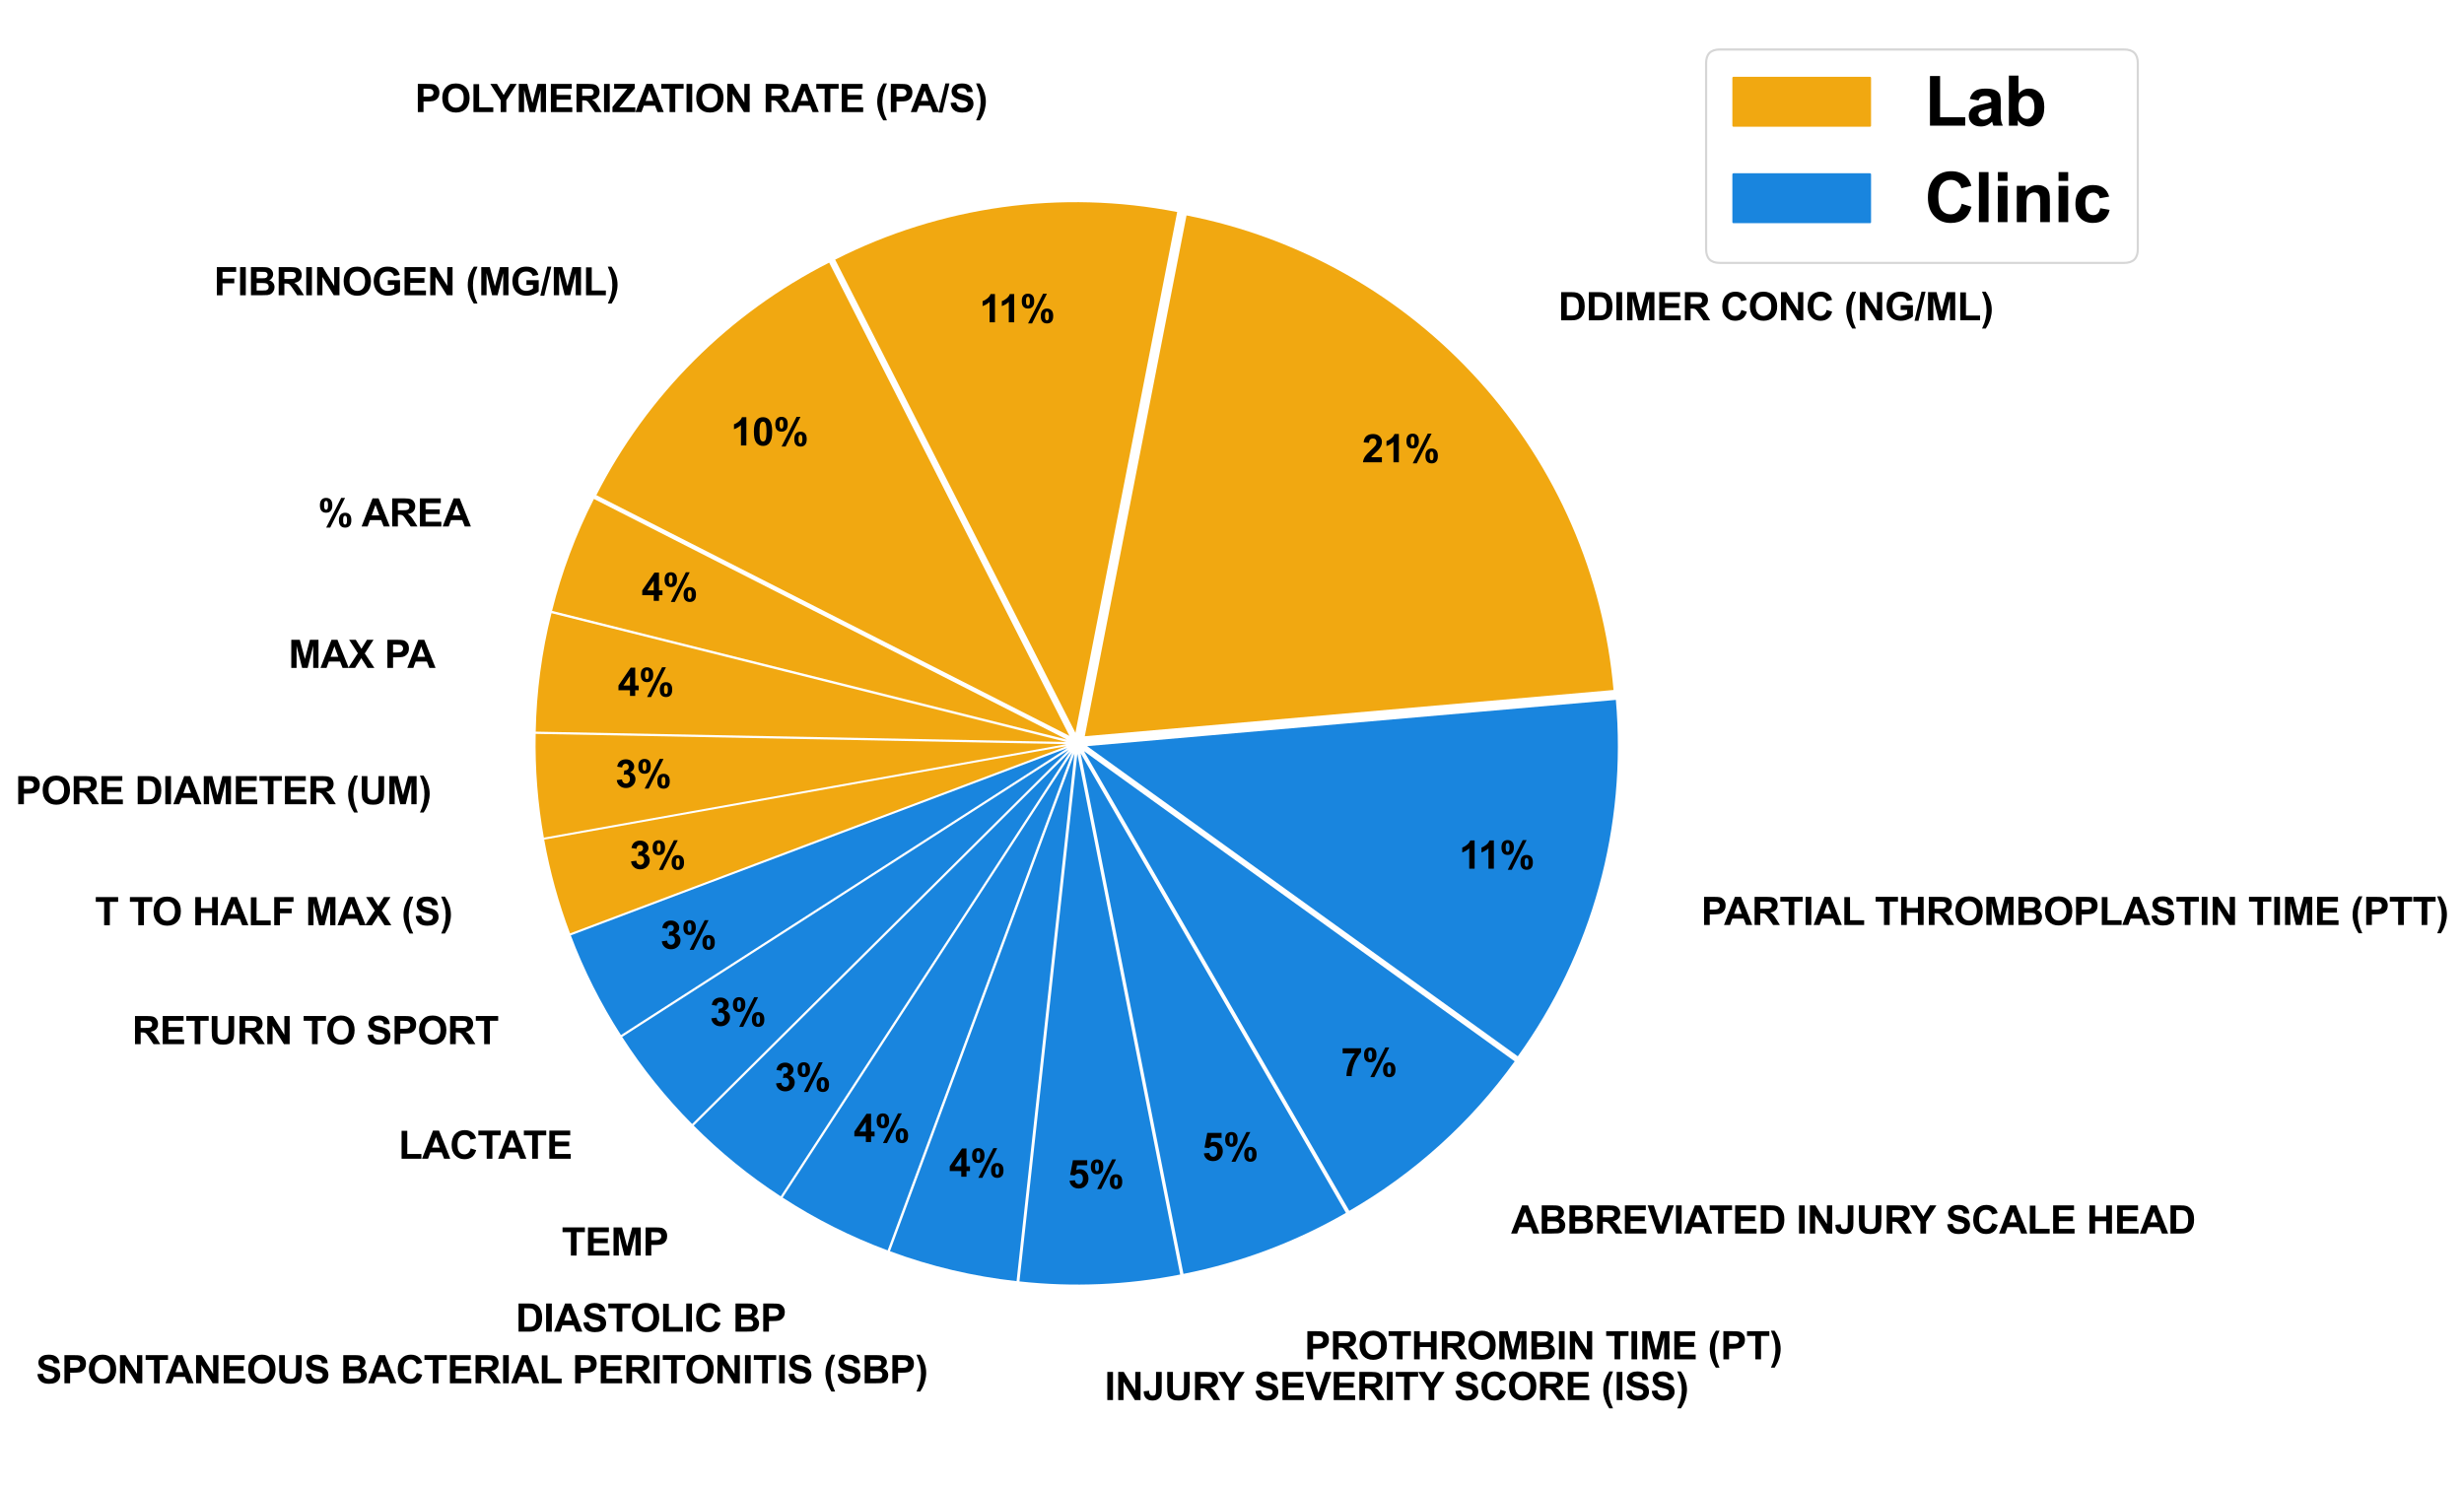 <?xml version="1.0" encoding="utf-8" standalone="no"?>
<!DOCTYPE svg PUBLIC "-//W3C//DTD SVG 1.1//EN"
  "http://www.w3.org/Graphics/SVG/1.1/DTD/svg11.dtd">
<svg xmlns:xlink="http://www.w3.org/1999/xlink" width="1154.866pt" height="696.96pt" viewBox="0 0 1154.866 696.96" xmlns="http://www.w3.org/2000/svg" version="1.1">
 <defs>
  <style type="text/css">*{stroke-linejoin: round; stroke-linecap: butt}</style>
 </defs>
 <g id="figure_1">
  <g id="patch_1">
   <path d="M 0 696.96 
L 1154.866 696.96 
L 1154.866 0 
L 0 0 
z
" style="fill: #ffffff"/>
  </g>
  <g id="axes_1">
   <g id="patch_2">
    <path d="M 756.246 323.45 
C 751.542 269.687 729.468 218.887 693.374 178.764 
C 657.28 138.641 609.091 111.333 556.123 100.987 
L 508.435 345.131 
z
" style="fill: #f1a811"/>
   </g>
   <g id="patch_3">
    <path d="M 551.738 99.387 
C 524.714 94.108 497 93.353 469.728 97.152 
C 442.456 100.951 416.004 109.252 391.451 121.715 
L 504.049 343.531 
z
" style="fill: #f1a811"/>
   </g>
   <g id="patch_4">
    <path d="M 388.621 123.123 
C 365.27 134.977 343.936 150.444 325.409 168.953 
C 306.882 187.461 291.393 208.78 279.516 232.12 
L 501.22 344.939 
z
" style="fill: #f1a811"/>
   </g>
   <g id="patch_5">
    <path d="M 278.372 233.897 
C 274.128 242.238 270.358 250.811 267.079 259.577 
C 263.801 268.343 261.02 277.286 258.749 286.366 
L 500.076 346.716 
z
" style="fill: #f1a811"/>
   </g>
   <g id="patch_6">
    <path d="M 258.478 287.452 
C 256.207 296.531 254.451 305.73 253.217 315.006 
C 251.984 324.283 251.274 333.621 251.093 342.977 
L 499.804 347.803 
z
" style="fill: #f1a811"/>
   </g>
   <g id="patch_7">
    <path d="M 251.065 344.025 
C 250.907 352.17 251.149 360.318 251.791 368.439 
C 252.432 376.561 253.472 384.646 254.907 392.665 
L 499.776 348.85 
z
" style="fill: #f1a811"/>
   </g>
   <g id="patch_8">
    <path d="M 255.07 393.595 
C 256.411 401.088 258.095 408.516 260.117 415.855 
C 262.139 423.194 264.497 430.437 267.183 437.559 
L 499.939 349.78 
z
" style="fill: #f1a811"/>
   </g>
   <g id="patch_9">
    <path d="M 267.535 438.473 
C 270.618 446.649 274.13 454.656 278.056 462.462 
C 281.982 470.267 286.316 477.861 291.041 485.211 
L 500.291 350.694 
z
" style="fill: #1985de"/>
   </g>
   <g id="patch_10">
    <path d="M 291.607 486.091 
C 296.336 493.447 301.449 500.549 306.926 507.367 
C 312.403 514.185 318.236 520.709 324.4 526.912 
L 500.857 351.574 
z
" style="fill: #1985de"/>
   </g>
   <g id="patch_11">
    <path d="M 325.14 527.656 
C 331.327 533.883 337.839 539.778 344.65 545.316 
C 351.46 550.854 358.559 556.028 365.916 560.816 
L 501.597 352.318 
z
" style="fill: #1985de"/>
   </g>
   <g id="patch_12">
    <path d="M 366.82 561.401 
C 374.533 566.42 382.519 571.008 390.741 575.143 
C 398.963 579.277 407.408 582.952 416.037 586.151 
L 502.501 352.903 
z
" style="fill: #1985de"/>
   </g>
   <g id="patch_13">
    <path d="M 417.127 586.548 
C 426.682 590.09 436.445 593.041 446.361 595.385 
C 456.278 597.73 466.329 599.463 476.458 600.574 
L 503.591 353.3 
z
" style="fill: #1985de"/>
   </g>
   <g id="patch_14">
    <path d="M 477.815 600.703 
C 490.361 602.08 502.993 602.499 515.603 601.959 
C 528.212 601.418 540.762 599.919 553.144 597.474 
L 504.949 353.429 
z
" style="fill: #1985de"/>
   </g>
   <g id="patch_15">
    <path d="M 554.68 597.161 
C 568.046 594.521 581.173 590.788 593.928 585.999 
C 606.683 581.209 619.023 575.38 630.824 568.57 
L 506.485 353.116 
z
" style="fill: #1985de"/>
   </g>
   <g id="patch_16">
    <path d="M 632.411 567.603 
C 647.621 558.825 661.859 548.462 674.886 536.686 
C 687.913 524.909 699.657 511.787 709.921 497.537 
L 508.072 352.149 
z
" style="fill: #1985de"/>
   </g>
   <g id="patch_17">
    <path d="M 711.382 495.166 
C 728.667 471.168 741.535 444.279 749.38 415.763 
C 757.225 387.247 759.922 357.56 757.344 328.097 
L 509.533 349.778 
z
" style="fill: #1985de"/>
   </g>
   <g id="matplotlib.axis_1"/>
   <g id="matplotlib.axis_2"/>
   <g id="text_1">
    <!-- DDIMER CONC (NG/ML) -->
    <g transform="translate(730.362 150.148) scale(0.18 -0.18)">
     <defs>
      <path id="Arial-BoldMT-44" d="M 463 4581 
L 2153 4581 
Q 2725 4581 3025 4494 
Q 3428 4375 3715 4072 
Q 4003 3769 4153 3330 
Q 4303 2891 4303 2247 
Q 4303 1681 4163 1272 
Q 3991 772 3672 463 
Q 3431 228 3022 97 
Q 2716 0 2203 0 
L 463 0 
L 463 4581 
z
M 1388 3806 
L 1388 772 
L 2078 772 
Q 2466 772 2638 816 
Q 2863 872 3011 1006 
Q 3159 1141 3253 1448 
Q 3347 1756 3347 2288 
Q 3347 2819 3253 3103 
Q 3159 3388 2990 3547 
Q 2822 3706 2563 3763 
Q 2369 3806 1803 3806 
L 1388 3806 
z
" transform="scale(0.016)"/>
      <path id="Arial-BoldMT-49" d="M 438 0 
L 438 4581 
L 1363 4581 
L 1363 0 
L 438 0 
z
" transform="scale(0.016)"/>
      <path id="Arial-BoldMT-4d" d="M 453 0 
L 453 4581 
L 1838 4581 
L 2669 1456 
L 3491 4581 
L 4878 4581 
L 4878 0 
L 4019 0 
L 4019 3606 
L 3109 0 
L 2219 0 
L 1313 3606 
L 1313 0 
L 453 0 
z
" transform="scale(0.016)"/>
      <path id="Arial-BoldMT-45" d="M 466 0 
L 466 4581 
L 3863 4581 
L 3863 3806 
L 1391 3806 
L 1391 2791 
L 3691 2791 
L 3691 2019 
L 1391 2019 
L 1391 772 
L 3950 772 
L 3950 0 
L 466 0 
z
" transform="scale(0.016)"/>
      <path id="Arial-BoldMT-52" d="M 469 0 
L 469 4581 
L 2416 4581 
Q 3150 4581 3483 4457 
Q 3816 4334 4016 4018 
Q 4216 3703 4216 3297 
Q 4216 2781 3912 2445 
Q 3609 2109 3006 2022 
Q 3306 1847 3501 1637 
Q 3697 1428 4028 894 
L 4588 0 
L 3481 0 
L 2813 997 
Q 2456 1531 2325 1670 
Q 2194 1809 2047 1861 
Q 1900 1913 1581 1913 
L 1394 1913 
L 1394 0 
L 469 0 
z
M 1394 2644 
L 2078 2644 
Q 2744 2644 2909 2700 
Q 3075 2756 3169 2893 
Q 3263 3031 3263 3238 
Q 3263 3469 3139 3611 
Q 3016 3753 2791 3791 
Q 2678 3806 2116 3806 
L 1394 3806 
L 1394 2644 
z
" transform="scale(0.016)"/>
      <path id="Arial-BoldMT-20" transform="scale(0.016)"/>
      <path id="Arial-BoldMT-43" d="M 3397 1684 
L 4294 1400 
Q 4088 650 3608 286 
Q 3128 -78 2391 -78 
Q 1478 -78 890 545 
Q 303 1169 303 2250 
Q 303 3394 893 4026 
Q 1484 4659 2447 4659 
Q 3288 4659 3813 4163 
Q 4125 3869 4281 3319 
L 3366 3100 
Q 3284 3456 3026 3662 
Q 2769 3869 2400 3869 
Q 1891 3869 1573 3503 
Q 1256 3138 1256 2319 
Q 1256 1450 1568 1081 
Q 1881 713 2381 713 
Q 2750 713 3015 947 
Q 3281 1181 3397 1684 
z
" transform="scale(0.016)"/>
      <path id="Arial-BoldMT-4f" d="M 278 2263 
Q 278 2963 488 3438 
Q 644 3788 914 4066 
Q 1184 4344 1506 4478 
Q 1934 4659 2494 4659 
Q 3506 4659 4114 4031 
Q 4722 3403 4722 2284 
Q 4722 1175 4119 548 
Q 3516 -78 2506 -78 
Q 1484 -78 881 545 
Q 278 1169 278 2263 
z
M 1231 2294 
Q 1231 1516 1590 1114 
Q 1950 713 2503 713 
Q 3056 713 3411 1111 
Q 3766 1509 3766 2306 
Q 3766 3094 3420 3481 
Q 3075 3869 2503 3869 
Q 1931 3869 1581 3476 
Q 1231 3084 1231 2294 
z
" transform="scale(0.016)"/>
      <path id="Arial-BoldMT-4e" d="M 475 0 
L 475 4581 
L 1375 4581 
L 3250 1522 
L 3250 4581 
L 4109 4581 
L 4109 0 
L 3181 0 
L 1334 2988 
L 1334 0 
L 475 0 
z
" transform="scale(0.016)"/>
      <path id="Arial-BoldMT-28" d="M 1916 -1347 
L 1313 -1347 
Q 834 -625 584 153 
Q 334 931 334 1659 
Q 334 2563 644 3369 
Q 913 4069 1325 4659 
L 1925 4659 
Q 1497 3713 1336 3048 
Q 1175 2384 1175 1641 
Q 1175 1128 1270 590 
Q 1366 53 1531 -431 
Q 1641 -750 1916 -1347 
z
" transform="scale(0.016)"/>
      <path id="Arial-BoldMT-47" d="M 2597 1684 
L 2597 2456 
L 4591 2456 
L 4591 631 
Q 4300 350 3748 136 
Q 3197 -78 2631 -78 
Q 1913 -78 1378 223 
Q 844 525 575 1086 
Q 306 1647 306 2306 
Q 306 3022 606 3578 
Q 906 4134 1484 4431 
Q 1925 4659 2581 4659 
Q 3434 4659 3914 4301 
Q 4394 3944 4531 3313 
L 3613 3141 
Q 3516 3478 3248 3673 
Q 2981 3869 2581 3869 
Q 1975 3869 1617 3484 
Q 1259 3100 1259 2344 
Q 1259 1528 1621 1120 
Q 1984 713 2572 713 
Q 2863 713 3155 827 
Q 3447 941 3656 1103 
L 3656 1684 
L 2597 1684 
z
" transform="scale(0.016)"/>
      <path id="Arial-BoldMT-2f" d="M -9 -78 
L 1125 4659 
L 1784 4659 
L 638 -78 
L -9 -78 
z
" transform="scale(0.016)"/>
      <path id="Arial-BoldMT-4c" d="M 491 0 
L 491 4544 
L 1416 4544 
L 1416 772 
L 3716 772 
L 3716 0 
L 491 0 
z
" transform="scale(0.016)"/>
      <path id="Arial-BoldMT-29" d="M 216 -1347 
Q 475 -791 581 -494 
Q 688 -197 778 190 
Q 869 578 912 926 
Q 956 1275 956 1641 
Q 956 2384 797 3048 
Q 638 3713 209 4659 
L 806 4659 
Q 1278 3988 1539 3234 
Q 1800 2481 1800 1706 
Q 1800 1053 1594 306 
Q 1359 -531 822 -1347 
L 216 -1347 
z
" transform="scale(0.016)"/>
     </defs>
     <use xlink:href="#Arial-BoldMT-44"/>
     <use xlink:href="#Arial-BoldMT-44" x="72.217"/>
     <use xlink:href="#Arial-BoldMT-49" x="144.434"/>
     <use xlink:href="#Arial-BoldMT-4d" x="172.217"/>
     <use xlink:href="#Arial-BoldMT-45" x="255.518"/>
     <use xlink:href="#Arial-BoldMT-52" x="322.217"/>
     <use xlink:href="#Arial-BoldMT-20" x="394.434"/>
     <use xlink:href="#Arial-BoldMT-43" x="422.217"/>
     <use xlink:href="#Arial-BoldMT-4f" x="494.434"/>
     <use xlink:href="#Arial-BoldMT-4e" x="572.217"/>
     <use xlink:href="#Arial-BoldMT-43" x="644.434"/>
     <use xlink:href="#Arial-BoldMT-20" x="716.65"/>
     <use xlink:href="#Arial-BoldMT-28" x="744.434"/>
     <use xlink:href="#Arial-BoldMT-4e" x="777.734"/>
     <use xlink:href="#Arial-BoldMT-47" x="849.951"/>
     <use xlink:href="#Arial-BoldMT-2f" x="927.734"/>
     <use xlink:href="#Arial-BoldMT-4d" x="955.518"/>
     <use xlink:href="#Arial-BoldMT-4c" x="1038.818"/>
     <use xlink:href="#Arial-BoldMT-29" x="1099.902"/>
    </g>
   </g>
   <g id="text_2">
    <!-- 21% -->
    <g transform="translate(638.373 216.703) scale(0.18 -0.18)">
     <defs>
      <path id="Arial-BoldMT-32" d="M 3238 816 
L 3238 0 
L 159 0 
Q 209 463 459 877 
Q 709 1291 1447 1975 
Q 2041 2528 2175 2725 
Q 2356 2997 2356 3263 
Q 2356 3556 2198 3714 
Q 2041 3872 1763 3872 
Q 1488 3872 1325 3706 
Q 1163 3541 1138 3156 
L 263 3244 
Q 341 3969 753 4284 
Q 1166 4600 1784 4600 
Q 2463 4600 2850 4234 
Q 3238 3869 3238 3325 
Q 3238 3016 3127 2736 
Q 3016 2456 2775 2150 
Q 2616 1947 2200 1565 
Q 1784 1184 1673 1059 
Q 1563 934 1494 816 
L 3238 816 
z
" transform="scale(0.016)"/>
      <path id="Arial-BoldMT-31" d="M 2519 0 
L 1641 0 
L 1641 3309 
Q 1159 2859 506 2644 
L 506 3441 
Q 850 3553 1253 3867 
Q 1656 4181 1806 4600 
L 2519 4600 
L 2519 0 
z
" transform="scale(0.016)"/>
      <path id="Arial-BoldMT-25" d="M 278 3450 
Q 278 4066 548 4362 
Q 819 4659 1281 4659 
Q 1759 4659 2029 4364 
Q 2300 4069 2300 3450 
Q 2300 2834 2029 2537 
Q 1759 2241 1297 2241 
Q 819 2241 548 2536 
Q 278 2831 278 3450 
z
M 963 3456 
Q 963 3009 1066 2856 
Q 1144 2744 1281 2744 
Q 1422 2744 1500 2856 
Q 1600 3009 1600 3456 
Q 1600 3903 1500 4053 
Q 1422 4169 1281 4169 
Q 1144 4169 1066 4056 
Q 963 3903 963 3456 
z
M 1950 -175 
L 1300 -175 
L 3741 4659 
L 4372 4659 
L 1950 -175 
z
M 3369 1028 
Q 3369 1644 3639 1941 
Q 3909 2238 4378 2238 
Q 4850 2238 5120 1941 
Q 5391 1644 5391 1028 
Q 5391 409 5120 112 
Q 4850 -184 4388 -184 
Q 3909 -184 3639 112 
Q 3369 409 3369 1028 
z
M 4053 1031 
Q 4053 584 4156 434 
Q 4234 319 4372 319 
Q 4513 319 4588 431 
Q 4691 584 4691 1031 
Q 4691 1478 4591 1631 
Q 4513 1744 4372 1744 
Q 4231 1744 4156 1631 
Q 4053 1478 4053 1031 
z
" transform="scale(0.016)"/>
     </defs>
     <use xlink:href="#Arial-BoldMT-32"/>
     <use xlink:href="#Arial-BoldMT-31" x="55.615"/>
     <use xlink:href="#Arial-BoldMT-25" x="111.23"/>
    </g>
   </g>
   <g id="text_3">
    <!-- POLYMERIZATION RATE (PA/S) -->
    <g transform="translate(194.492 52.534) scale(0.18 -0.18)">
     <defs>
      <path id="Arial-BoldMT-50" d="M 466 0 
L 466 4581 
L 1950 4581 
Q 2794 4581 3050 4513 
Q 3444 4409 3709 4064 
Q 3975 3719 3975 3172 
Q 3975 2750 3822 2462 
Q 3669 2175 3433 2011 
Q 3197 1847 2953 1794 
Q 2622 1728 1994 1728 
L 1391 1728 
L 1391 0 
L 466 0 
z
M 1391 3806 
L 1391 2506 
L 1897 2506 
Q 2444 2506 2628 2578 
Q 2813 2650 2917 2803 
Q 3022 2956 3022 3159 
Q 3022 3409 2875 3571 
Q 2728 3734 2503 3775 
Q 2338 3806 1838 3806 
L 1391 3806 
z
" transform="scale(0.016)"/>
      <path id="Arial-BoldMT-59" d="M 1669 0 
L 1669 1928 
L -9 4581 
L 1075 4581 
L 2153 2769 
L 3209 4581 
L 4275 4581 
L 2591 1922 
L 2591 0 
L 1669 0 
z
" transform="scale(0.016)"/>
      <path id="Arial-BoldMT-5a" d="M 69 0 
L 69 834 
L 2475 3806 
L 341 3806 
L 341 4581 
L 3694 4581 
L 3694 3863 
L 1184 772 
L 3791 772 
L 3791 0 
L 69 0 
z
" transform="scale(0.016)"/>
      <path id="Arial-BoldMT-41" d="M 4597 0 
L 3591 0 
L 3191 1041 
L 1359 1041 
L 981 0 
L 0 0 
L 1784 4581 
L 2763 4581 
L 4597 0 
z
M 2894 1813 
L 2263 3513 
L 1644 1813 
L 2894 1813 
z
" transform="scale(0.016)"/>
      <path id="Arial-BoldMT-54" d="M 1497 0 
L 1497 3806 
L 138 3806 
L 138 4581 
L 3778 4581 
L 3778 3806 
L 2422 3806 
L 2422 0 
L 1497 0 
z
" transform="scale(0.016)"/>
      <path id="Arial-BoldMT-53" d="M 231 1491 
L 1131 1578 
Q 1213 1125 1461 912 
Q 1709 700 2131 700 
Q 2578 700 2804 889 
Q 3031 1078 3031 1331 
Q 3031 1494 2936 1608 
Q 2841 1722 2603 1806 
Q 2441 1863 1863 2006 
Q 1119 2191 819 2459 
Q 397 2838 397 3381 
Q 397 3731 595 4036 
Q 794 4341 1167 4500 
Q 1541 4659 2069 4659 
Q 2931 4659 3367 4281 
Q 3803 3903 3825 3272 
L 2900 3231 
Q 2841 3584 2645 3739 
Q 2450 3894 2059 3894 
Q 1656 3894 1428 3728 
Q 1281 3622 1281 3444 
Q 1281 3281 1419 3166 
Q 1594 3019 2269 2859 
Q 2944 2700 3267 2529 
Q 3591 2359 3773 2064 
Q 3956 1769 3956 1334 
Q 3956 941 3737 597 
Q 3519 253 3119 86 
Q 2719 -81 2122 -81 
Q 1253 -81 787 320 
Q 322 722 231 1491 
z
" transform="scale(0.016)"/>
     </defs>
     <use xlink:href="#Arial-BoldMT-50"/>
     <use xlink:href="#Arial-BoldMT-4f" x="66.699"/>
     <use xlink:href="#Arial-BoldMT-4c" x="144.482"/>
     <use xlink:href="#Arial-BoldMT-59" x="196.441"/>
     <use xlink:href="#Arial-BoldMT-4d" x="263.141"/>
     <use xlink:href="#Arial-BoldMT-45" x="346.441"/>
     <use xlink:href="#Arial-BoldMT-52" x="413.141"/>
     <use xlink:href="#Arial-BoldMT-49" x="485.357"/>
     <use xlink:href="#Arial-BoldMT-5a" x="513.141"/>
     <use xlink:href="#Arial-BoldMT-41" x="574.225"/>
     <use xlink:href="#Arial-BoldMT-54" x="639.066"/>
     <use xlink:href="#Arial-BoldMT-49" x="700.15"/>
     <use xlink:href="#Arial-BoldMT-4f" x="727.934"/>
     <use xlink:href="#Arial-BoldMT-4e" x="805.717"/>
     <use xlink:href="#Arial-BoldMT-20" x="877.934"/>
     <use xlink:href="#Arial-BoldMT-52" x="905.717"/>
     <use xlink:href="#Arial-BoldMT-41" x="977.934"/>
     <use xlink:href="#Arial-BoldMT-54" x="1042.775"/>
     <use xlink:href="#Arial-BoldMT-45" x="1103.859"/>
     <use xlink:href="#Arial-BoldMT-20" x="1170.559"/>
     <use xlink:href="#Arial-BoldMT-28" x="1198.342"/>
     <use xlink:href="#Arial-BoldMT-50" x="1231.643"/>
     <use xlink:href="#Arial-BoldMT-41" x="1290.967"/>
     <use xlink:href="#Arial-BoldMT-2f" x="1363.184"/>
     <use xlink:href="#Arial-BoldMT-53" x="1390.967"/>
     <use xlink:href="#Arial-BoldMT-29" x="1457.666"/>
    </g>
   </g>
   <g id="text_4">
    <!-- 11% -->
    <g transform="translate(459.075 151.094) scale(0.18 -0.18)">
     <use xlink:href="#Arial-BoldMT-31"/>
     <use xlink:href="#Arial-BoldMT-31" x="50.115"/>
     <use xlink:href="#Arial-BoldMT-25" x="105.73"/>
    </g>
   </g>
   <g id="text_5">
    <!-- FIBRINOGEN (MG/ML) -->
    <g transform="translate(100.276 138.413) scale(0.18 -0.18)">
     <defs>
      <path id="Arial-BoldMT-46" d="M 472 0 
L 472 4581 
L 3613 4581 
L 3613 3806 
L 1397 3806 
L 1397 2722 
L 3309 2722 
L 3309 1947 
L 1397 1947 
L 1397 0 
L 472 0 
z
" transform="scale(0.016)"/>
      <path id="Arial-BoldMT-42" d="M 469 4581 
L 2300 4581 
Q 2844 4581 3111 4536 
Q 3378 4491 3589 4347 
Q 3800 4203 3940 3964 
Q 4081 3725 4081 3428 
Q 4081 3106 3907 2837 
Q 3734 2569 3438 2434 
Q 3856 2313 4081 2019 
Q 4306 1725 4306 1328 
Q 4306 1016 4161 720 
Q 4016 425 3764 248 
Q 3513 72 3144 31 
Q 2913 6 2028 0 
L 469 0 
L 469 4581 
z
M 1394 3819 
L 1394 2759 
L 2000 2759 
Q 2541 2759 2672 2775 
Q 2909 2803 3045 2939 
Q 3181 3075 3181 3297 
Q 3181 3509 3064 3642 
Q 2947 3775 2716 3803 
Q 2578 3819 1925 3819 
L 1394 3819 
z
M 1394 1997 
L 1394 772 
L 2250 772 
Q 2750 772 2884 800 
Q 3091 838 3220 983 
Q 3350 1128 3350 1372 
Q 3350 1578 3250 1722 
Q 3150 1866 2961 1931 
Q 2772 1997 2141 1997 
L 1394 1997 
z
" transform="scale(0.016)"/>
     </defs>
     <use xlink:href="#Arial-BoldMT-46"/>
     <use xlink:href="#Arial-BoldMT-49" x="61.084"/>
     <use xlink:href="#Arial-BoldMT-42" x="88.867"/>
     <use xlink:href="#Arial-BoldMT-52" x="161.084"/>
     <use xlink:href="#Arial-BoldMT-49" x="233.301"/>
     <use xlink:href="#Arial-BoldMT-4e" x="261.084"/>
     <use xlink:href="#Arial-BoldMT-4f" x="333.301"/>
     <use xlink:href="#Arial-BoldMT-47" x="411.084"/>
     <use xlink:href="#Arial-BoldMT-45" x="488.867"/>
     <use xlink:href="#Arial-BoldMT-4e" x="555.566"/>
     <use xlink:href="#Arial-BoldMT-20" x="627.783"/>
     <use xlink:href="#Arial-BoldMT-28" x="655.566"/>
     <use xlink:href="#Arial-BoldMT-4d" x="688.867"/>
     <use xlink:href="#Arial-BoldMT-47" x="772.168"/>
     <use xlink:href="#Arial-BoldMT-2f" x="849.951"/>
     <use xlink:href="#Arial-BoldMT-4d" x="877.734"/>
     <use xlink:href="#Arial-BoldMT-4c" x="961.035"/>
     <use xlink:href="#Arial-BoldMT-29" x="1022.119"/>
    </g>
   </g>
   <g id="text_6">
    <!-- 10% -->
    <g transform="translate(342.558 208.816) scale(0.18 -0.18)">
     <defs>
      <path id="Arial-BoldMT-30" d="M 1756 4600 
Q 2422 4600 2797 4125 
Q 3244 3563 3244 2259 
Q 3244 959 2794 391 
Q 2422 -78 1756 -78 
Q 1088 -78 678 436 
Q 269 950 269 2269 
Q 269 3563 719 4131 
Q 1091 4600 1756 4600 
z
M 1756 3872 
Q 1597 3872 1472 3770 
Q 1347 3669 1278 3406 
Q 1188 3066 1188 2259 
Q 1188 1453 1269 1151 
Q 1350 850 1473 750 
Q 1597 650 1756 650 
Q 1916 650 2041 751 
Q 2166 853 2234 1116 
Q 2325 1453 2325 2259 
Q 2325 3066 2244 3367 
Q 2163 3669 2039 3770 
Q 1916 3872 1756 3872 
z
" transform="scale(0.016)"/>
     </defs>
     <use xlink:href="#Arial-BoldMT-31"/>
     <use xlink:href="#Arial-BoldMT-30" x="55.615"/>
     <use xlink:href="#Arial-BoldMT-25" x="111.23"/>
    </g>
   </g>
   <g id="text_7">
    <!-- % AREA -->
    <g transform="translate(149.144 246.815) scale(0.18 -0.18)">
     <use xlink:href="#Arial-BoldMT-25"/>
     <use xlink:href="#Arial-BoldMT-20" x="88.916"/>
     <use xlink:href="#Arial-BoldMT-41" x="112.949"/>
     <use xlink:href="#Arial-BoldMT-52" x="185.166"/>
     <use xlink:href="#Arial-BoldMT-45" x="257.383"/>
     <use xlink:href="#Arial-BoldMT-41" x="324.082"/>
    </g>
   </g>
   <g id="text_8">
    <!-- 4% -->
    <g transform="translate(300.671 281.671) scale(0.18 -0.18)">
     <defs>
      <path id="Arial-BoldMT-34" d="M 1994 0 
L 1994 922 
L 119 922 
L 119 1691 
L 2106 4600 
L 2844 4600 
L 2844 1694 
L 3413 1694 
L 3413 922 
L 2844 922 
L 2844 0 
L 1994 0 
z
M 1994 1694 
L 1994 3259 
L 941 1694 
L 1994 1694 
z
" transform="scale(0.016)"/>
     </defs>
     <use xlink:href="#Arial-BoldMT-34"/>
     <use xlink:href="#Arial-BoldMT-25" x="55.615"/>
    </g>
   </g>
   <g id="text_9">
    <!-- MAX PA -->
    <g transform="translate(135.222 313.113) scale(0.18 -0.18)">
     <defs>
      <path id="Arial-BoldMT-58" d="M 0 0 
L 1566 2391 
L 147 4581 
L 1228 4581 
L 2147 3109 
L 3047 4581 
L 4119 4581 
L 2694 2356 
L 4259 0 
L 3144 0 
L 2128 1584 
L 1109 0 
L 0 0 
z
" transform="scale(0.016)"/>
     </defs>
     <use xlink:href="#Arial-BoldMT-4d"/>
     <use xlink:href="#Arial-BoldMT-41" x="83.301"/>
     <use xlink:href="#Arial-BoldMT-58" x="155.518"/>
     <use xlink:href="#Arial-BoldMT-20" x="222.217"/>
     <use xlink:href="#Arial-BoldMT-50" x="250"/>
     <use xlink:href="#Arial-BoldMT-41" x="309.324"/>
    </g>
   </g>
   <g id="text_10">
    <!-- 4% -->
    <g transform="translate(289.527 326.232) scale(0.18 -0.18)">
     <use xlink:href="#Arial-BoldMT-34"/>
     <use xlink:href="#Arial-BoldMT-25" x="55.615"/>
    </g>
   </g>
   <g id="text_11">
    <!-- PORE DIAMETER (UM) -->
    <g transform="translate(7.2 377.015) scale(0.18 -0.18)">
     <defs>
      <path id="Arial-BoldMT-55" d="M 459 4581 
L 1384 4581 
L 1384 2100 
Q 1384 1509 1419 1334 
Q 1478 1053 1701 883 
Q 1925 713 2313 713 
Q 2706 713 2906 873 
Q 3106 1034 3147 1268 
Q 3188 1503 3188 2047 
L 3188 4581 
L 4113 4581 
L 4113 2175 
Q 4113 1350 4038 1009 
Q 3963 669 3761 434 
Q 3559 200 3221 61 
Q 2884 -78 2341 -78 
Q 1684 -78 1345 73 
Q 1006 225 809 467 
Q 613 709 550 975 
Q 459 1369 459 2138 
L 459 4581 
z
" transform="scale(0.016)"/>
     </defs>
     <use xlink:href="#Arial-BoldMT-50"/>
     <use xlink:href="#Arial-BoldMT-4f" x="66.699"/>
     <use xlink:href="#Arial-BoldMT-52" x="144.482"/>
     <use xlink:href="#Arial-BoldMT-45" x="216.699"/>
     <use xlink:href="#Arial-BoldMT-20" x="283.398"/>
     <use xlink:href="#Arial-BoldMT-44" x="311.182"/>
     <use xlink:href="#Arial-BoldMT-49" x="383.398"/>
     <use xlink:href="#Arial-BoldMT-41" x="411.182"/>
     <use xlink:href="#Arial-BoldMT-4d" x="483.398"/>
     <use xlink:href="#Arial-BoldMT-45" x="566.699"/>
     <use xlink:href="#Arial-BoldMT-54" x="633.398"/>
     <use xlink:href="#Arial-BoldMT-45" x="694.482"/>
     <use xlink:href="#Arial-BoldMT-52" x="761.182"/>
     <use xlink:href="#Arial-BoldMT-20" x="833.398"/>
     <use xlink:href="#Arial-BoldMT-28" x="861.182"/>
     <use xlink:href="#Arial-BoldMT-55" x="894.482"/>
     <use xlink:href="#Arial-BoldMT-4d" x="966.699"/>
     <use xlink:href="#Arial-BoldMT-29" x="1050"/>
    </g>
   </g>
   <g id="text_12">
    <!-- 3% -->
    <g transform="translate(288.38 369.188) scale(0.18 -0.18)">
     <defs>
      <path id="Arial-BoldMT-33" d="M 241 1216 
L 1091 1319 
Q 1131 994 1309 822 
Q 1488 650 1741 650 
Q 2013 650 2198 856 
Q 2384 1063 2384 1413 
Q 2384 1744 2206 1937 
Q 2028 2131 1772 2131 
Q 1603 2131 1369 2066 
L 1466 2781 
Q 1822 2772 2009 2936 
Q 2197 3100 2197 3372 
Q 2197 3603 2059 3740 
Q 1922 3878 1694 3878 
Q 1469 3878 1309 3722 
Q 1150 3566 1116 3266 
L 306 3403 
Q 391 3819 561 4067 
Q 731 4316 1036 4458 
Q 1341 4600 1719 4600 
Q 2366 4600 2756 4188 
Q 3078 3850 3078 3425 
Q 3078 2822 2419 2463 
Q 2813 2378 3048 2084 
Q 3284 1791 3284 1375 
Q 3284 772 2843 347 
Q 2403 -78 1747 -78 
Q 1125 -78 715 280 
Q 306 638 241 1216 
z
" transform="scale(0.016)"/>
     </defs>
     <use xlink:href="#Arial-BoldMT-33"/>
     <use xlink:href="#Arial-BoldMT-25" x="55.615"/>
    </g>
   </g>
   <g id="text_13">
    <!-- T TO HALF MAX (S) -->
    <g transform="translate(44.497 433.728) scale(0.18 -0.18)">
     <defs>
      <path id="Arial-BoldMT-48" d="M 469 0 
L 469 4581 
L 1394 4581 
L 1394 2778 
L 3206 2778 
L 3206 4581 
L 4131 4581 
L 4131 0 
L 3206 0 
L 3206 2003 
L 1394 2003 
L 1394 0 
L 469 0 
z
" transform="scale(0.016)"/>
     </defs>
     <use xlink:href="#Arial-BoldMT-54"/>
     <use xlink:href="#Arial-BoldMT-20" x="61.084"/>
     <use xlink:href="#Arial-BoldMT-54" x="88.867"/>
     <use xlink:href="#Arial-BoldMT-4f" x="148.201"/>
     <use xlink:href="#Arial-BoldMT-20" x="225.984"/>
     <use xlink:href="#Arial-BoldMT-48" x="253.768"/>
     <use xlink:href="#Arial-BoldMT-41" x="325.984"/>
     <use xlink:href="#Arial-BoldMT-4c" x="398.201"/>
     <use xlink:href="#Arial-BoldMT-46" x="459.285"/>
     <use xlink:href="#Arial-BoldMT-20" x="520.369"/>
     <use xlink:href="#Arial-BoldMT-4d" x="548.152"/>
     <use xlink:href="#Arial-BoldMT-41" x="631.453"/>
     <use xlink:href="#Arial-BoldMT-58" x="703.67"/>
     <use xlink:href="#Arial-BoldMT-20" x="770.369"/>
     <use xlink:href="#Arial-BoldMT-28" x="798.152"/>
     <use xlink:href="#Arial-BoldMT-53" x="831.453"/>
     <use xlink:href="#Arial-BoldMT-29" x="898.152"/>
    </g>
   </g>
   <g id="text_14">
    <!-- 3% -->
    <g transform="translate(295.074 407.306) scale(0.18 -0.18)">
     <use xlink:href="#Arial-BoldMT-33"/>
     <use xlink:href="#Arial-BoldMT-25" x="55.615"/>
    </g>
   </g>
   <g id="text_15">
    <!-- RETURN TO SPORT -->
    <g transform="translate(61.922 489.481) scale(0.18 -0.18)">
     <use xlink:href="#Arial-BoldMT-52"/>
     <use xlink:href="#Arial-BoldMT-45" x="72.217"/>
     <use xlink:href="#Arial-BoldMT-54" x="138.916"/>
     <use xlink:href="#Arial-BoldMT-55" x="200"/>
     <use xlink:href="#Arial-BoldMT-52" x="272.217"/>
     <use xlink:href="#Arial-BoldMT-4e" x="344.434"/>
     <use xlink:href="#Arial-BoldMT-20" x="416.65"/>
     <use xlink:href="#Arial-BoldMT-54" x="444.434"/>
     <use xlink:href="#Arial-BoldMT-4f" x="503.768"/>
     <use xlink:href="#Arial-BoldMT-20" x="581.551"/>
     <use xlink:href="#Arial-BoldMT-53" x="609.334"/>
     <use xlink:href="#Arial-BoldMT-50" x="676.033"/>
     <use xlink:href="#Arial-BoldMT-4f" x="742.732"/>
     <use xlink:href="#Arial-BoldMT-52" x="820.516"/>
     <use xlink:href="#Arial-BoldMT-54" x="892.732"/>
    </g>
   </g>
   <g id="text_16">
    <!-- 3% -->
    <g transform="translate(309.495 444.774) scale(0.18 -0.18)">
     <use xlink:href="#Arial-BoldMT-33"/>
     <use xlink:href="#Arial-BoldMT-25" x="55.615"/>
    </g>
   </g>
   <g id="text_17">
    <!-- LACTATE -->
    <g transform="translate(186.808 543.192) scale(0.18 -0.18)">
     <use xlink:href="#Arial-BoldMT-4c"/>
     <use xlink:href="#Arial-BoldMT-41" x="61.084"/>
     <use xlink:href="#Arial-BoldMT-43" x="133.301"/>
     <use xlink:href="#Arial-BoldMT-54" x="205.518"/>
     <use xlink:href="#Arial-BoldMT-41" x="259.227"/>
     <use xlink:href="#Arial-BoldMT-54" x="324.068"/>
     <use xlink:href="#Arial-BoldMT-45" x="385.152"/>
    </g>
   </g>
   <g id="text_18">
    <!-- 3% -->
    <g transform="translate(332.705 480.874) scale(0.18 -0.18)">
     <use xlink:href="#Arial-BoldMT-33"/>
     <use xlink:href="#Arial-BoldMT-25" x="55.615"/>
    </g>
   </g>
   <g id="text_19">
    <!-- TEMP -->
    <g transform="translate(263.259 588.582) scale(0.18 -0.18)">
     <use xlink:href="#Arial-BoldMT-54"/>
     <use xlink:href="#Arial-BoldMT-45" x="61.084"/>
     <use xlink:href="#Arial-BoldMT-4d" x="127.783"/>
     <use xlink:href="#Arial-BoldMT-50" x="211.084"/>
    </g>
   </g>
   <g id="text_20">
    <!-- 3% -->
    <g transform="translate(363.031 511.383) scale(0.18 -0.18)">
     <use xlink:href="#Arial-BoldMT-33"/>
     <use xlink:href="#Arial-BoldMT-25" x="55.615"/>
    </g>
   </g>
   <g id="text_21">
    <!-- DIASTOLIC BP -->
    <g transform="translate(241.703 624.256) scale(0.18 -0.18)">
     <use xlink:href="#Arial-BoldMT-44"/>
     <use xlink:href="#Arial-BoldMT-49" x="72.217"/>
     <use xlink:href="#Arial-BoldMT-41" x="100"/>
     <use xlink:href="#Arial-BoldMT-53" x="172.217"/>
     <use xlink:href="#Arial-BoldMT-54" x="238.916"/>
     <use xlink:href="#Arial-BoldMT-4f" x="298.25"/>
     <use xlink:href="#Arial-BoldMT-4c" x="376.033"/>
     <use xlink:href="#Arial-BoldMT-49" x="437.117"/>
     <use xlink:href="#Arial-BoldMT-43" x="464.9"/>
     <use xlink:href="#Arial-BoldMT-20" x="537.117"/>
     <use xlink:href="#Arial-BoldMT-42" x="564.9"/>
     <use xlink:href="#Arial-BoldMT-50" x="637.117"/>
    </g>
   </g>
   <g id="text_22">
    <!-- 4% -->
    <g transform="translate(400.085 535.361) scale(0.18 -0.18)">
     <use xlink:href="#Arial-BoldMT-34"/>
     <use xlink:href="#Arial-BoldMT-25" x="55.615"/>
    </g>
   </g>
   <g id="text_23">
    <!-- SPONTANEOUS BACTERIAL PERITONITIS (SBP) -->
    <g transform="translate(16.851 648.46) scale(0.18 -0.18)">
     <use xlink:href="#Arial-BoldMT-53"/>
     <use xlink:href="#Arial-BoldMT-50" x="66.699"/>
     <use xlink:href="#Arial-BoldMT-4f" x="133.398"/>
     <use xlink:href="#Arial-BoldMT-4e" x="211.182"/>
     <use xlink:href="#Arial-BoldMT-54" x="283.398"/>
     <use xlink:href="#Arial-BoldMT-41" x="337.107"/>
     <use xlink:href="#Arial-BoldMT-4e" x="409.324"/>
     <use xlink:href="#Arial-BoldMT-45" x="481.541"/>
     <use xlink:href="#Arial-BoldMT-4f" x="548.24"/>
     <use xlink:href="#Arial-BoldMT-55" x="626.023"/>
     <use xlink:href="#Arial-BoldMT-53" x="698.24"/>
     <use xlink:href="#Arial-BoldMT-20" x="764.939"/>
     <use xlink:href="#Arial-BoldMT-42" x="792.723"/>
     <use xlink:href="#Arial-BoldMT-41" x="864.939"/>
     <use xlink:href="#Arial-BoldMT-43" x="937.156"/>
     <use xlink:href="#Arial-BoldMT-54" x="1009.373"/>
     <use xlink:href="#Arial-BoldMT-45" x="1070.457"/>
     <use xlink:href="#Arial-BoldMT-52" x="1137.156"/>
     <use xlink:href="#Arial-BoldMT-49" x="1209.373"/>
     <use xlink:href="#Arial-BoldMT-41" x="1237.156"/>
     <use xlink:href="#Arial-BoldMT-4c" x="1309.373"/>
     <use xlink:href="#Arial-BoldMT-20" x="1368.707"/>
     <use xlink:href="#Arial-BoldMT-50" x="1396.49"/>
     <use xlink:href="#Arial-BoldMT-45" x="1463.189"/>
     <use xlink:href="#Arial-BoldMT-52" x="1529.889"/>
     <use xlink:href="#Arial-BoldMT-49" x="1602.105"/>
     <use xlink:href="#Arial-BoldMT-54" x="1629.889"/>
     <use xlink:href="#Arial-BoldMT-4f" x="1689.223"/>
     <use xlink:href="#Arial-BoldMT-4e" x="1767.006"/>
     <use xlink:href="#Arial-BoldMT-49" x="1839.223"/>
     <use xlink:href="#Arial-BoldMT-54" x="1867.006"/>
     <use xlink:href="#Arial-BoldMT-49" x="1928.09"/>
     <use xlink:href="#Arial-BoldMT-53" x="1955.873"/>
     <use xlink:href="#Arial-BoldMT-20" x="2022.572"/>
     <use xlink:href="#Arial-BoldMT-28" x="2050.355"/>
     <use xlink:href="#Arial-BoldMT-53" x="2083.656"/>
     <use xlink:href="#Arial-BoldMT-42" x="2150.355"/>
     <use xlink:href="#Arial-BoldMT-50" x="2222.572"/>
     <use xlink:href="#Arial-BoldMT-29" x="2289.271"/>
    </g>
   </g>
   <g id="text_24">
    <!-- 4% -->
    <g transform="translate(444.799 551.634) scale(0.18 -0.18)">
     <use xlink:href="#Arial-BoldMT-34"/>
     <use xlink:href="#Arial-BoldMT-25" x="55.615"/>
    </g>
   </g>
   <g id="text_25">
    <!-- INJURY SEVERITY SCORE (ISS) -->
    <g transform="translate(517.734 656.322) scale(0.18 -0.18)">
     <defs>
      <path id="Arial-BoldMT-4a" d="M 2119 4581 
L 3041 4581 
L 3041 1681 
Q 3041 1113 2941 806 
Q 2806 406 2453 164 
Q 2100 -78 1522 -78 
Q 844 -78 478 301 
Q 113 681 109 1416 
L 981 1516 
Q 997 1122 1097 959 
Q 1247 713 1553 713 
Q 1863 713 1991 889 
Q 2119 1066 2119 1622 
L 2119 4581 
z
" transform="scale(0.016)"/>
      <path id="Arial-BoldMT-56" d="M 1634 0 
L -3 4581 
L 1000 4581 
L 2159 1191 
L 3281 4581 
L 4263 4581 
L 2622 0 
L 1634 0 
z
" transform="scale(0.016)"/>
     </defs>
     <use xlink:href="#Arial-BoldMT-49"/>
     <use xlink:href="#Arial-BoldMT-4e" x="27.783"/>
     <use xlink:href="#Arial-BoldMT-4a" x="100"/>
     <use xlink:href="#Arial-BoldMT-55" x="155.615"/>
     <use xlink:href="#Arial-BoldMT-52" x="227.832"/>
     <use xlink:href="#Arial-BoldMT-59" x="296.299"/>
     <use xlink:href="#Arial-BoldMT-20" x="361.248"/>
     <use xlink:href="#Arial-BoldMT-53" x="389.031"/>
     <use xlink:href="#Arial-BoldMT-45" x="455.73"/>
     <use xlink:href="#Arial-BoldMT-56" x="522.43"/>
     <use xlink:href="#Arial-BoldMT-45" x="589.129"/>
     <use xlink:href="#Arial-BoldMT-52" x="655.828"/>
     <use xlink:href="#Arial-BoldMT-49" x="728.045"/>
     <use xlink:href="#Arial-BoldMT-54" x="755.828"/>
     <use xlink:href="#Arial-BoldMT-59" x="816.912"/>
     <use xlink:href="#Arial-BoldMT-20" x="881.861"/>
     <use xlink:href="#Arial-BoldMT-53" x="909.645"/>
     <use xlink:href="#Arial-BoldMT-43" x="976.344"/>
     <use xlink:href="#Arial-BoldMT-4f" x="1048.561"/>
     <use xlink:href="#Arial-BoldMT-52" x="1126.344"/>
     <use xlink:href="#Arial-BoldMT-45" x="1198.561"/>
     <use xlink:href="#Arial-BoldMT-20" x="1265.26"/>
     <use xlink:href="#Arial-BoldMT-28" x="1293.043"/>
     <use xlink:href="#Arial-BoldMT-49" x="1326.344"/>
     <use xlink:href="#Arial-BoldMT-53" x="1354.127"/>
     <use xlink:href="#Arial-BoldMT-53" x="1420.826"/>
     <use xlink:href="#Arial-BoldMT-29" x="1487.525"/>
    </g>
   </g>
   <g id="text_26">
    <!-- 5% -->
    <g transform="translate(500.464 556.919) scale(0.18 -0.18)">
     <defs>
      <path id="Arial-BoldMT-35" d="M 284 1178 
L 1159 1269 
Q 1197 972 1381 798 
Q 1566 625 1806 625 
Q 2081 625 2272 848 
Q 2463 1072 2463 1522 
Q 2463 1944 2273 2155 
Q 2084 2366 1781 2366 
Q 1403 2366 1103 2031 
L 391 2134 
L 841 4519 
L 3163 4519 
L 3163 3697 
L 1506 3697 
L 1369 2919 
Q 1663 3066 1969 3066 
Q 2553 3066 2959 2641 
Q 3366 2216 3366 1538 
Q 3366 972 3038 528 
Q 2591 -78 1797 -78 
Q 1163 -78 763 262 
Q 363 603 284 1178 
z
" transform="scale(0.016)"/>
     </defs>
     <use xlink:href="#Arial-BoldMT-35"/>
     <use xlink:href="#Arial-BoldMT-25" x="55.615"/>
    </g>
   </g>
   <g id="text_27">
    <!-- PROTHROMBIN TIME (PT) -->
    <g transform="translate(611.417 637.232) scale(0.18 -0.18)">
     <use xlink:href="#Arial-BoldMT-50"/>
     <use xlink:href="#Arial-BoldMT-52" x="66.699"/>
     <use xlink:href="#Arial-BoldMT-4f" x="138.916"/>
     <use xlink:href="#Arial-BoldMT-54" x="216.699"/>
     <use xlink:href="#Arial-BoldMT-48" x="277.783"/>
     <use xlink:href="#Arial-BoldMT-52" x="350"/>
     <use xlink:href="#Arial-BoldMT-4f" x="422.217"/>
     <use xlink:href="#Arial-BoldMT-4d" x="500"/>
     <use xlink:href="#Arial-BoldMT-42" x="583.301"/>
     <use xlink:href="#Arial-BoldMT-49" x="655.518"/>
     <use xlink:href="#Arial-BoldMT-4e" x="683.301"/>
     <use xlink:href="#Arial-BoldMT-20" x="755.518"/>
     <use xlink:href="#Arial-BoldMT-54" x="783.301"/>
     <use xlink:href="#Arial-BoldMT-49" x="844.385"/>
     <use xlink:href="#Arial-BoldMT-4d" x="872.168"/>
     <use xlink:href="#Arial-BoldMT-45" x="955.469"/>
     <use xlink:href="#Arial-BoldMT-20" x="1022.168"/>
     <use xlink:href="#Arial-BoldMT-28" x="1049.951"/>
     <use xlink:href="#Arial-BoldMT-50" x="1083.252"/>
     <use xlink:href="#Arial-BoldMT-54" x="1149.951"/>
     <use xlink:href="#Arial-BoldMT-29" x="1211.035"/>
    </g>
   </g>
   <g id="text_28">
    <!-- 5% -->
    <g transform="translate(563.432 544.088) scale(0.18 -0.18)">
     <use xlink:href="#Arial-BoldMT-35"/>
     <use xlink:href="#Arial-BoldMT-25" x="55.615"/>
    </g>
   </g>
   <g id="text_29">
    <!-- ABBREVIATED INJURY SCALE HEAD -->
    <g transform="translate(708.249 578.259) scale(0.18 -0.18)">
     <use xlink:href="#Arial-BoldMT-41"/>
     <use xlink:href="#Arial-BoldMT-42" x="72.217"/>
     <use xlink:href="#Arial-BoldMT-42" x="144.434"/>
     <use xlink:href="#Arial-BoldMT-52" x="216.65"/>
     <use xlink:href="#Arial-BoldMT-45" x="288.867"/>
     <use xlink:href="#Arial-BoldMT-56" x="355.566"/>
     <use xlink:href="#Arial-BoldMT-49" x="422.266"/>
     <use xlink:href="#Arial-BoldMT-41" x="450.049"/>
     <use xlink:href="#Arial-BoldMT-54" x="514.891"/>
     <use xlink:href="#Arial-BoldMT-45" x="575.975"/>
     <use xlink:href="#Arial-BoldMT-44" x="642.674"/>
     <use xlink:href="#Arial-BoldMT-20" x="714.891"/>
     <use xlink:href="#Arial-BoldMT-49" x="742.674"/>
     <use xlink:href="#Arial-BoldMT-4e" x="770.457"/>
     <use xlink:href="#Arial-BoldMT-4a" x="842.674"/>
     <use xlink:href="#Arial-BoldMT-55" x="898.289"/>
     <use xlink:href="#Arial-BoldMT-52" x="970.506"/>
     <use xlink:href="#Arial-BoldMT-59" x="1038.973"/>
     <use xlink:href="#Arial-BoldMT-20" x="1103.922"/>
     <use xlink:href="#Arial-BoldMT-53" x="1131.705"/>
     <use xlink:href="#Arial-BoldMT-43" x="1198.404"/>
     <use xlink:href="#Arial-BoldMT-41" x="1270.621"/>
     <use xlink:href="#Arial-BoldMT-4c" x="1342.838"/>
     <use xlink:href="#Arial-BoldMT-45" x="1403.922"/>
     <use xlink:href="#Arial-BoldMT-20" x="1470.621"/>
     <use xlink:href="#Arial-BoldMT-48" x="1498.404"/>
     <use xlink:href="#Arial-BoldMT-45" x="1570.621"/>
     <use xlink:href="#Arial-BoldMT-41" x="1637.32"/>
     <use xlink:href="#Arial-BoldMT-44" x="1709.537"/>
    </g>
   </g>
   <g id="text_30">
    <!-- 7% -->
    <g transform="translate(628.515 504.444) scale(0.18 -0.18)">
     <defs>
      <path id="Arial-BoldMT-37" d="M 272 3703 
L 272 4519 
L 3275 4519 
L 3275 3881 
Q 2903 3516 2518 2831 
Q 2134 2147 1932 1376 
Q 1731 606 1734 0 
L 888 0 
Q 909 950 1279 1937 
Q 1650 2925 2269 3703 
L 272 3703 
z
" transform="scale(0.016)"/>
     </defs>
     <use xlink:href="#Arial-BoldMT-37"/>
     <use xlink:href="#Arial-BoldMT-25" x="55.615"/>
    </g>
   </g>
   <g id="text_31">
    <!-- PARTIAL THROMBOPLASTIN TIME (PTT) -->
    <g transform="translate(797.349 433.618) scale(0.18 -0.18)">
     <use xlink:href="#Arial-BoldMT-50"/>
     <use xlink:href="#Arial-BoldMT-41" x="59.324"/>
     <use xlink:href="#Arial-BoldMT-52" x="131.541"/>
     <use xlink:href="#Arial-BoldMT-54" x="203.758"/>
     <use xlink:href="#Arial-BoldMT-49" x="264.842"/>
     <use xlink:href="#Arial-BoldMT-41" x="292.625"/>
     <use xlink:href="#Arial-BoldMT-4c" x="364.842"/>
     <use xlink:href="#Arial-BoldMT-20" x="424.176"/>
     <use xlink:href="#Arial-BoldMT-54" x="451.959"/>
     <use xlink:href="#Arial-BoldMT-48" x="513.043"/>
     <use xlink:href="#Arial-BoldMT-52" x="585.26"/>
     <use xlink:href="#Arial-BoldMT-4f" x="657.477"/>
     <use xlink:href="#Arial-BoldMT-4d" x="735.26"/>
     <use xlink:href="#Arial-BoldMT-42" x="818.561"/>
     <use xlink:href="#Arial-BoldMT-4f" x="890.777"/>
     <use xlink:href="#Arial-BoldMT-50" x="968.561"/>
     <use xlink:href="#Arial-BoldMT-4c" x="1035.26"/>
     <use xlink:href="#Arial-BoldMT-41" x="1096.344"/>
     <use xlink:href="#Arial-BoldMT-53" x="1168.561"/>
     <use xlink:href="#Arial-BoldMT-54" x="1235.26"/>
     <use xlink:href="#Arial-BoldMT-49" x="1296.344"/>
     <use xlink:href="#Arial-BoldMT-4e" x="1324.127"/>
     <use xlink:href="#Arial-BoldMT-20" x="1396.344"/>
     <use xlink:href="#Arial-BoldMT-54" x="1424.127"/>
     <use xlink:href="#Arial-BoldMT-49" x="1485.211"/>
     <use xlink:href="#Arial-BoldMT-4d" x="1512.994"/>
     <use xlink:href="#Arial-BoldMT-45" x="1596.295"/>
     <use xlink:href="#Arial-BoldMT-20" x="1662.994"/>
     <use xlink:href="#Arial-BoldMT-28" x="1690.777"/>
     <use xlink:href="#Arial-BoldMT-50" x="1724.078"/>
     <use xlink:href="#Arial-BoldMT-54" x="1790.777"/>
     <use xlink:href="#Arial-BoldMT-54" x="1851.861"/>
     <use xlink:href="#Arial-BoldMT-29" x="1912.945"/>
    </g>
   </g>
   <g id="text_32">
    <!-- 11% -->
    <g transform="translate(683.893 407.232) scale(0.18 -0.18)">
     <use xlink:href="#Arial-BoldMT-31"/>
     <use xlink:href="#Arial-BoldMT-31" x="50.115"/>
     <use xlink:href="#Arial-BoldMT-25" x="105.73"/>
    </g>
   </g>
   <g id="legend_1">
    <g id="patch_18">
     <path d="M 806.054 123.24 
L 995.574 123.24 
Q 1001.974 123.24 1001.974 116.84 
L 1001.974 29.6 
Q 1001.974 23.2 995.574 23.2 
L 806.054 23.2 
Q 799.654 23.2 799.654 29.6 
L 799.654 116.84 
Q 799.654 123.24 806.054 123.24 
z
" style="fill: #ffffff; opacity: 0.8; stroke: #cccccc; stroke-linejoin: miter"/>
    </g>
    <g id="patch_19">
     <path d="M 812.454 58.905 
L 876.454 58.905 
L 876.454 36.505 
L 812.454 36.505 
z
" style="fill: #f1a811; stroke: #f1a811; stroke-linejoin: miter"/>
    </g>
    <g id="text_33">
     <!-- Lab -->
     <g transform="translate(902.054 58.905) scale(0.32 -0.32)">
      <defs>
       <path id="Arial-BoldMT-61" d="M 1116 2306 
L 319 2450 
Q 453 2931 781 3162 
Q 1109 3394 1756 3394 
Q 2344 3394 2631 3255 
Q 2919 3116 3036 2902 
Q 3153 2688 3153 2116 
L 3144 1091 
Q 3144 653 3186 445 
Q 3228 238 3344 0 
L 2475 0 
Q 2441 88 2391 259 
Q 2369 338 2359 363 
Q 2134 144 1878 34 
Q 1622 -75 1331 -75 
Q 819 -75 523 203 
Q 228 481 228 906 
Q 228 1188 362 1408 
Q 497 1628 739 1745 
Q 981 1863 1438 1950 
Q 2053 2066 2291 2166 
L 2291 2253 
Q 2291 2506 2166 2614 
Q 2041 2722 1694 2722 
Q 1459 2722 1328 2630 
Q 1197 2538 1116 2306 
z
M 2291 1594 
Q 2122 1538 1756 1459 
Q 1391 1381 1278 1306 
Q 1106 1184 1106 997 
Q 1106 813 1243 678 
Q 1381 544 1594 544 
Q 1831 544 2047 700 
Q 2206 819 2256 991 
Q 2291 1103 2291 1419 
L 2291 1594 
z
" transform="scale(0.016)"/>
       <path id="Arial-BoldMT-62" d="M 422 0 
L 422 4581 
L 1300 4581 
L 1300 2931 
Q 1706 3394 2263 3394 
Q 2869 3394 3266 2955 
Q 3663 2516 3663 1694 
Q 3663 844 3258 384 
Q 2853 -75 2275 -75 
Q 1991 -75 1714 67 
Q 1438 209 1238 488 
L 1238 0 
L 422 0 
z
M 1294 1731 
Q 1294 1216 1456 969 
Q 1684 619 2063 619 
Q 2353 619 2558 867 
Q 2763 1116 2763 1650 
Q 2763 2219 2556 2470 
Q 2350 2722 2028 2722 
Q 1713 2722 1503 2476 
Q 1294 2231 1294 1731 
z
" transform="scale(0.016)"/>
      </defs>
      <use xlink:href="#Arial-BoldMT-4c"/>
      <use xlink:href="#Arial-BoldMT-61" x="61.084"/>
      <use xlink:href="#Arial-BoldMT-62" x="116.699"/>
     </g>
    </g>
    <g id="patch_20">
     <path d="M 812.454 104.125 
L 876.454 104.125 
L 876.454 81.725 
L 812.454 81.725 
z
" style="fill: #1985de; stroke: #1985de; stroke-linejoin: miter"/>
    </g>
    <g id="text_34">
     <!-- Clinic -->
     <g transform="translate(902.054 104.125) scale(0.32 -0.32)">
      <defs>
       <path id="Arial-BoldMT-6c" d="M 459 0 
L 459 4581 
L 1338 4581 
L 1338 0 
L 459 0 
z
" transform="scale(0.016)"/>
       <path id="Arial-BoldMT-69" d="M 459 3769 
L 459 4581 
L 1338 4581 
L 1338 3769 
L 459 3769 
z
M 459 0 
L 459 3319 
L 1338 3319 
L 1338 0 
L 459 0 
z
" transform="scale(0.016)"/>
       <path id="Arial-BoldMT-6e" d="M 3478 0 
L 2600 0 
L 2600 1694 
Q 2600 2231 2544 2389 
Q 2488 2547 2361 2634 
Q 2234 2722 2056 2722 
Q 1828 2722 1647 2597 
Q 1466 2472 1398 2265 
Q 1331 2059 1331 1503 
L 1331 0 
L 453 0 
L 453 3319 
L 1269 3319 
L 1269 2831 
Q 1703 3394 2363 3394 
Q 2653 3394 2893 3289 
Q 3134 3184 3257 3021 
Q 3381 2859 3429 2653 
Q 3478 2447 3478 2063 
L 3478 0 
z
" transform="scale(0.016)"/>
       <path id="Arial-BoldMT-63" d="M 3353 2338 
L 2488 2181 
Q 2444 2441 2289 2572 
Q 2134 2703 1888 2703 
Q 1559 2703 1364 2476 
Q 1169 2250 1169 1719 
Q 1169 1128 1367 884 
Q 1566 641 1900 641 
Q 2150 641 2309 783 
Q 2469 925 2534 1272 
L 3397 1125 
Q 3263 531 2881 228 
Q 2500 -75 1859 -75 
Q 1131 -75 698 384 
Q 266 844 266 1656 
Q 266 2478 700 2936 
Q 1134 3394 1875 3394 
Q 2481 3394 2839 3133 
Q 3197 2872 3353 2338 
z
" transform="scale(0.016)"/>
      </defs>
      <use xlink:href="#Arial-BoldMT-43"/>
      <use xlink:href="#Arial-BoldMT-6c" x="72.217"/>
      <use xlink:href="#Arial-BoldMT-69" x="100"/>
      <use xlink:href="#Arial-BoldMT-6e" x="127.783"/>
      <use xlink:href="#Arial-BoldMT-69" x="188.867"/>
      <use xlink:href="#Arial-BoldMT-63" x="216.65"/>
     </g>
    </g>
   </g>
  </g>
 </g>
</svg>
